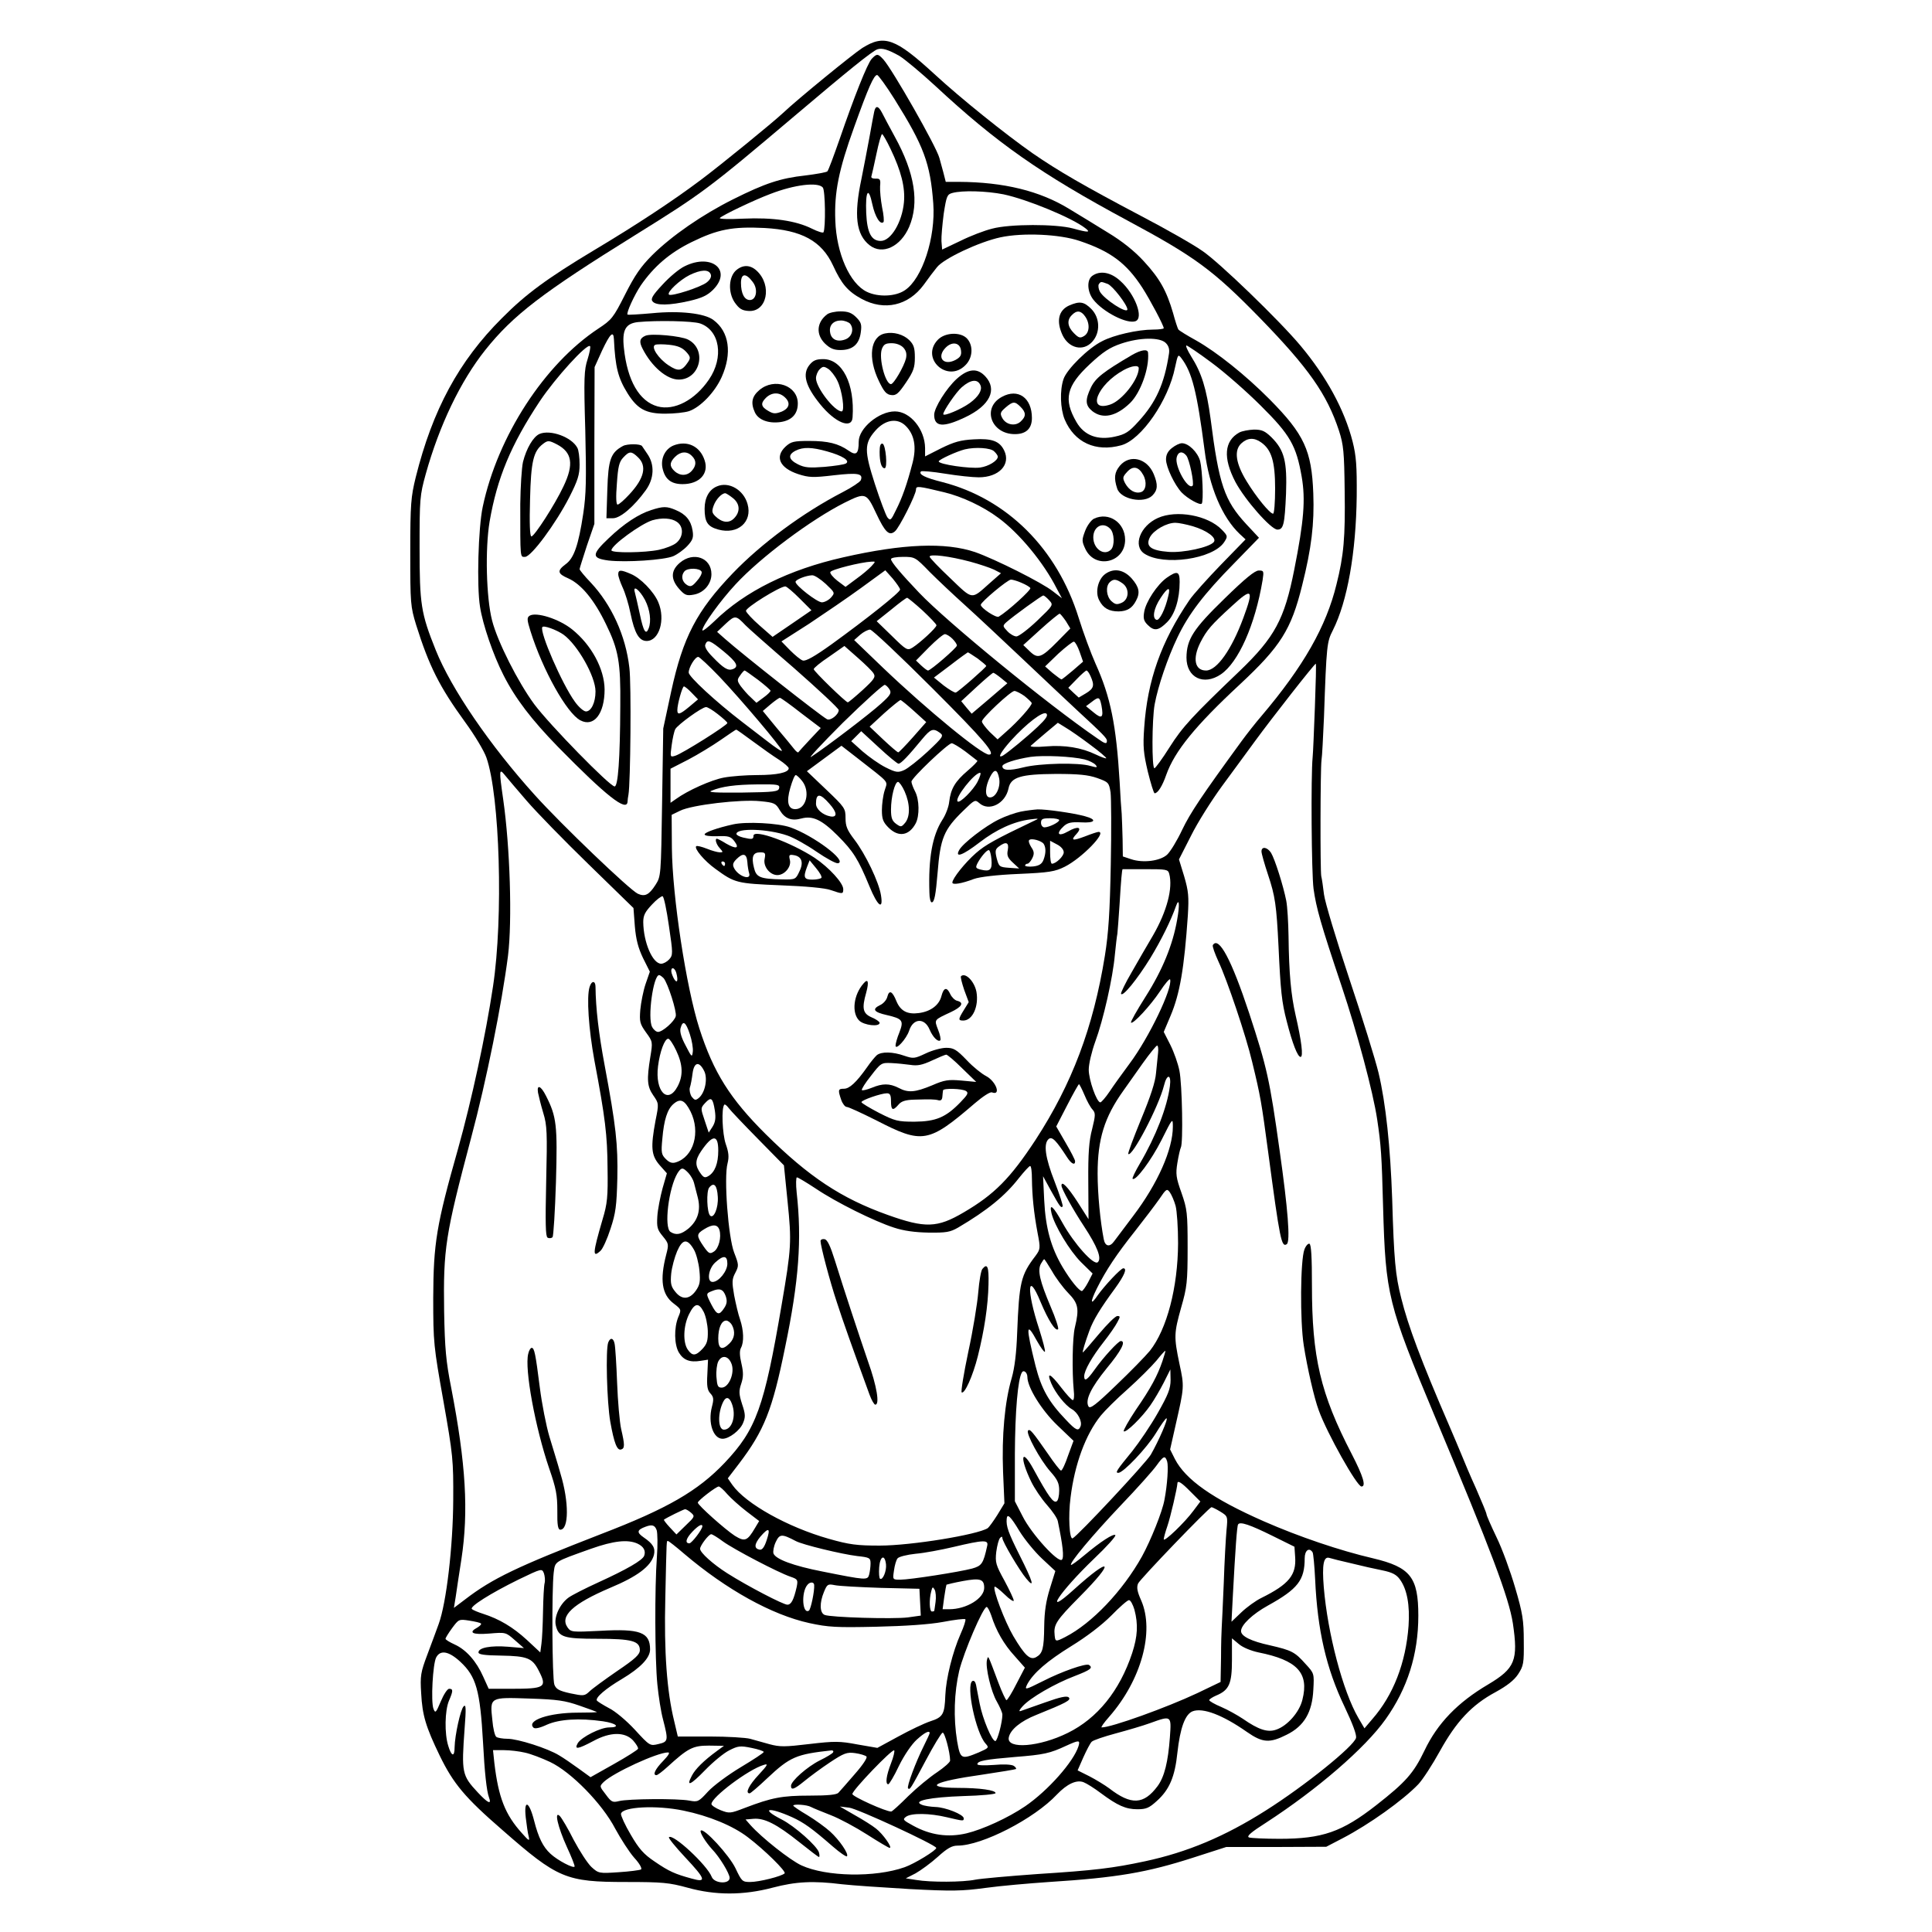 <?xml version="1.0" standalone="no"?>
<!DOCTYPE svg PUBLIC "-//W3C//DTD SVG 20010904//EN"
 "http://www.w3.org/TR/2001/REC-SVG-20010904/DTD/svg10.dtd">
<svg version="1.0" xmlns="http://www.w3.org/2000/svg"
 width="850pt" height="850pt" viewBox="0 0 850 850"
 preserveAspectRatio="xMidYMid meet">
<g transform="translate(0,850) scale(0.1,-0.1)"
fill="#000000" stroke="none">
<path d="M3794 8289 c-42 -27 -287 -227 -349 -286 -46 -43 -269 -225 -361
-294 -121 -91 -280 -196 -469 -309 -205 -123 -301 -193 -406 -299 -190 -189
-306 -404 -380 -701 -21 -86 -24 -117 -24 -330 0 -226 1 -238 26 -320 57 -181
102 -271 216 -428 41 -56 83 -126 93 -155 59 -168 75 -704 29 -1007 -32 -214
-94 -501 -154 -715 -95 -335 -108 -414 -109 -655 0 -198 2 -213 45 -455 42
-238 44 -259 43 -435 -1 -203 -30 -452 -64 -545 -10 -27 -32 -88 -50 -135 -29
-77 -32 -93 -27 -170 5 -96 20 -147 82 -275 60 -123 111 -184 276 -327 243
-213 279 -228 543 -228 162 0 190 -3 271 -25 122 -34 245 -34 374 0 103 27
178 31 306 15 44 -5 177 -14 296 -21 187 -10 232 -9 335 5 65 9 191 20 279 26
300 19 432 42 634 107 l146 47 220 0 220 1 73 38 c115 60 264 166 332 237 19
20 62 86 95 146 72 130 140 203 244 259 51 28 82 52 100 79 24 37 26 48 25
145 0 92 -5 124 -38 236 -21 72 -57 171 -82 222 -24 50 -44 96 -44 101 0 5
-21 56 -46 113 -26 57 -54 124 -64 149 -10 25 -35 83 -55 130 -122 282 -180
437 -210 558 -26 102 -32 168 -40 437 -8 229 -28 421 -60 555 -14 58 -72 245
-129 415 -57 171 -107 337 -111 370 -4 33 -9 69 -12 80 -5 26 -4 471 1 510 3
17 7 102 11 190 11 320 13 331 39 382 64 127 102 342 105 590 1 133 -2 176
-18 240 -36 141 -116 287 -230 423 -92 110 -358 367 -431 416 -41 29 -163 98
-270 154 -254 134 -364 198 -476 275 -120 84 -317 242 -434 350 -171 157 -220
174 -316 114z m163 -35 c23 -14 94 -73 158 -132 270 -251 462 -386 845 -592
298 -160 377 -218 583 -429 214 -220 295 -335 348 -496 20 -62 23 -93 25 -265
3 -204 -4 -284 -36 -411 -45 -185 -145 -361 -330 -579 -26 -30 -65 -80 -87
-110 -178 -244 -226 -316 -262 -391 -22 -47 -52 -96 -66 -109 -30 -28 -106
-38 -159 -20 l-36 12 -1 76 c-1 42 -3 93 -4 112 -2 19 -6 82 -9 140 -15 251
-40 374 -106 520 -21 47 -54 137 -74 201 -95 306 -316 525 -600 598 -76 19
-106 34 -94 47 4 3 51 -1 106 -10 55 -9 121 -16 148 -16 89 0 142 56 112 118
-20 41 -53 54 -134 49 -57 -3 -86 -11 -143 -39 l-71 -36 0 37 c-1 82 -65 161
-133 161 -70 0 -159 -74 -159 -133 0 -54 -11 -63 -44 -40 -46 32 -91 43 -174
43 -68 0 -80 -3 -104 -25 -48 -45 -26 -94 56 -121 47 -15 64 -16 157 -5 105
12 130 8 118 -22 -3 -7 -38 -31 -79 -52 -176 -91 -358 -226 -484 -357 -159
-166 -219 -281 -271 -520 l-35 -163 -5 -325 c-5 -324 -5 -325 -29 -363 -29
-45 -47 -53 -78 -39 -35 16 -336 304 -453 434 -197 218 -368 468 -436 638 -65
162 -71 201 -71 450 0 215 1 230 27 324 60 215 153 409 262 546 123 154 251
252 660 506 293 182 323 204 701 524 236 200 340 284 364 293 21 7 47 -1 97
-29z m28 -1628 c38 -38 48 -92 30 -162 -24 -93 -46 -155 -73 -208 -22 -46 -25
-48 -38 -32 -7 10 -32 76 -55 147 -47 146 -47 178 2 234 43 49 97 58 134 21z
m-346 -112 c68 -19 102 -41 83 -53 -8 -5 -50 -11 -94 -15 -66 -5 -87 -4 -117
11 -42 21 -46 42 -11 60 33 17 72 16 139 -3z m735 0 c9 -8 16 -19 16 -23 0
-18 -41 -43 -78 -48 -44 -6 -182 14 -182 27 0 8 79 44 115 53 46 11 114 7 129
-9z m-219 -180 c78 -19 170 -62 237 -112 93 -68 200 -198 257 -311 l23 -43
-39 30 c-47 38 -255 142 -343 173 -131 44 -316 37 -580 -23 -239 -54 -432
-149 -567 -281 -29 -28 -53 -46 -53 -40 0 20 79 130 146 202 110 119 332 285
481 360 91 45 95 44 138 -48 39 -83 57 -100 82 -79 19 15 93 162 93 184 0 17
9 16 125 -12z m113 -305 c41 -11 88 -27 105 -35 l31 -16 -50 -44 c-82 -73 -72
-75 -173 22 -50 47 -91 90 -91 95 0 13 88 2 178 -22z m-178 -45 c36 -36 106
-102 155 -146 50 -45 164 -152 255 -238 91 -86 199 -188 240 -226 114 -105
130 -122 130 -133 0 -16 -8 -14 -43 11 -219 150 -660 511 -783 640 -79 83
-124 136 -124 148 0 6 24 10 53 10 52 0 54 -1 117 -66z m-256 25 c-10 -11 -40
-37 -67 -56 l-47 -35 -36 27 c-19 15 -33 32 -31 38 3 11 135 44 181 46 19 1
19 1 0 -20z m126 -103 c-1 -13 -146 -128 -302 -241 -74 -53 -113 -75 -126 -71
-10 3 -35 24 -56 45 l-38 39 122 78 c66 44 169 114 228 157 l107 78 33 -37
c17 -21 32 -42 32 -48z m-327 25 c41 -39 41 -39 23 -60 -11 -12 -29 -21 -40
-21 -21 0 -116 74 -116 90 0 10 46 28 73 29 10 1 37 -17 60 -38z m861 5 c19
-8 36 -18 39 -23 5 -8 -100 -103 -139 -126 -11 -7 -79 38 -79 52 0 12 118 111
133 111 7 0 28 -6 46 -14z m-976 -69 l52 -52 -86 -59 -85 -58 -57 50 c-31 27
-58 56 -60 64 -3 14 149 108 173 108 6 0 34 -24 63 -53z m1098 -8 c19 -21 19
-21 -53 -90 -40 -38 -81 -69 -91 -69 -10 0 -28 10 -40 23 -21 22 -21 24 -5 39
33 29 156 118 163 118 4 0 15 -9 26 -21z m-557 -45 c33 -31 61 -60 61 -65 0
-11 -72 -77 -105 -98 -23 -14 -27 -12 -91 51 l-67 65 64 51 c35 29 66 52 70
52 3 0 34 -25 68 -56z m630 -46 l20 -33 -57 -58 c-71 -72 -86 -77 -122 -42
l-28 27 76 69 c42 38 80 69 84 69 3 0 15 -15 27 -32z m-1409 -19 c8 -9 104
-94 213 -188 108 -95 197 -178 197 -185 0 -20 -37 -49 -52 -40 -36 21 -365
280 -448 353 l-35 31 38 36 c41 38 45 37 87 -7z m822 -277 c228 -228 282 -292
249 -292 -32 0 -271 196 -465 381 l-128 123 26 23 c15 13 35 23 44 23 9 0 132
-116 274 -258z m88 218 c11 -11 20 -24 20 -30 0 -10 -116 -110 -127 -110 -4 0
-17 10 -30 22 l-23 22 57 58 c32 32 63 58 70 58 7 0 22 -9 33 -20z m-1006 -56
c58 -48 68 -67 40 -78 -21 -8 -41 4 -88 53 -25 25 -37 45 -33 55 9 24 20 20
81 -30z m1566 -2 l15 -43 -45 -39 c-25 -21 -47 -39 -50 -39 -3 0 -20 13 -39
28 l-33 29 58 56 c33 30 64 54 69 53 6 -2 17 -22 25 -45z m-906 -96 c9 -15 1
-26 -49 -72 -33 -30 -62 -54 -65 -54 -9 0 -150 137 -150 146 0 5 30 30 68 55
l67 47 59 -52 c33 -29 65 -60 70 -70z m457 67 c21 -16 38 -30 38 -33 -1 -7
-122 -113 -134 -117 -6 -1 -29 13 -53 31 l-43 35 73 55 c40 31 75 56 76 56 2
0 21 -12 43 -27z m-1136 -80 c94 -99 275 -313 275 -326 0 -5 -30 15 -67 44
-38 29 -86 66 -108 83 -116 89 -235 199 -235 217 0 23 28 69 42 69 5 0 47 -39
93 -87z m2620 -133 c-4 -104 -8 -204 -10 -222 -8 -81 -5 -510 4 -578 12 -85
31 -153 124 -430 68 -203 138 -464 156 -585 17 -113 20 -158 26 -385 11 -388
21 -427 227 -920 250 -596 326 -798 344 -912 24 -163 10 -198 -109 -269 -134
-79 -223 -171 -280 -291 -48 -100 -83 -139 -212 -240 -151 -118 -237 -148
-426 -148 -65 0 -125 3 -134 6 -12 5 9 23 75 65 225 146 436 328 526 455 96
135 144 285 144 456 0 169 -35 213 -199 252 -146 34 -326 95 -481 163 -225 99
-344 183 -391 274 l-21 42 25 111 c37 163 38 165 16 266 -25 120 -24 134 8
249 25 87 28 111 28 261 0 154 -2 170 -27 242 -24 67 -26 83 -18 132 5 31 12
61 15 67 11 17 6 279 -6 338 -6 31 -24 82 -40 114 l-29 57 30 71 c41 97 60
209 76 441 5 83 3 107 -16 172 l-23 75 53 104 c28 57 90 155 136 218 46 63
112 152 146 199 74 101 261 340 267 340 2 0 0 -85 -4 -190z m-2450 119 c30
-23 55 -45 55 -48 0 -4 -14 -18 -31 -30 l-31 -23 -25 24 c-14 12 -33 35 -44
49 -16 23 -17 28 -3 47 8 12 17 22 20 22 3 0 29 -19 59 -41z m1463 16 c18 -40
15 -54 -20 -75 l-32 -19 -23 21 -23 22 37 38 c20 21 40 38 43 38 4 0 12 -11
18 -25z m-394 -8 l28 -23 -78 -67 -79 -67 -23 27 -23 28 68 63 c37 34 70 62
73 62 3 0 18 -10 34 -23z m-490 -51 c9 -15 3 -25 -37 -61 -48 -44 -241 -191
-307 -234 -19 -13 43 54 138 149 96 94 179 169 185 167 6 -2 15 -11 21 -21z
m-870 -15 l27 -28 -38 -32 c-42 -35 -53 -38 -53 -15 0 26 22 104 29 104 4 0
20 -13 35 -29z m1463 -13 c16 -13 31 -27 32 -31 3 -10 -60 -81 -113 -127 l-37
-33 -35 33 c-18 19 -34 39 -34 46 0 15 127 134 143 134 7 0 27 -10 44 -22z
m-983 -75 l87 -66 -48 -51 c-26 -28 -49 -53 -51 -56 -2 -2 -11 5 -20 17 -9 12
-44 54 -77 93 l-59 72 34 29 c19 16 38 29 41 29 4 0 46 -30 93 -67z m1322 33
c10 -54 2 -61 -35 -30 l-33 27 24 18 c32 25 36 24 44 -15z m-824 -25 l53 -48
-59 -67 c-32 -36 -61 -66 -64 -66 -4 0 -34 26 -67 57 l-59 56 64 59 c36 32 68
58 72 58 3 0 30 -22 60 -49z m-864 -13 c23 -18 42 -35 42 -39 0 -10 -199 -135
-229 -144 -23 -7 -23 -6 -16 46 4 30 11 62 16 71 10 19 117 97 135 97 6 1 29
-13 52 -31z m1407 -56 c-49 -46 -128 -111 -152 -126 -27 -15 -11 14 34 65 69
76 143 133 157 119 8 -8 -3 -24 -39 -58z m232 -79 c41 -30 72 -57 70 -59 -2
-2 -22 5 -45 16 -64 31 -138 43 -221 36 -45 -4 -71 -2 -66 3 6 5 34 30 64 55
l55 46 34 -21 c19 -11 68 -45 109 -76z m-1483 14 c39 -29 90 -65 114 -80 23
-15 42 -32 42 -37 0 -19 -51 -30 -139 -30 -48 0 -114 -5 -146 -11 -55 -10
-160 -57 -212 -95 l-23 -16 0 75 0 75 78 40 c42 22 106 61 142 86 36 25 67 46
69 46 2 0 36 -24 75 -53z m821 39 c18 -13 15 -18 -54 -83 -40 -37 -87 -74
-103 -81 -27 -12 -36 -11 -82 12 -28 14 -73 46 -101 70 l-50 45 22 22 22 22
77 -71 c43 -40 82 -72 87 -72 11 0 43 34 104 108 38 46 49 49 78 28z m112 -82
c26 -20 50 -39 53 -41 2 -2 -17 -22 -43 -44 -55 -47 -74 -79 -81 -137 -2 -22
-16 -58 -30 -79 -44 -69 -62 -168 -57 -320 0 -24 5 -43 10 -43 12 0 18 34 26
130 12 152 27 190 114 274 48 47 51 49 69 33 43 -39 115 -3 129 64 10 50 53
63 208 64 100 0 142 -4 182 -18 50 -18 52 -20 59 -63 3 -25 4 -167 1 -317 -4
-209 -10 -302 -26 -402 -51 -316 -145 -564 -305 -810 -111 -169 -181 -240
-316 -319 -117 -69 -170 -70 -335 -11 -204 73 -346 167 -536 355 -157 156
-230 272 -292 465 -58 181 -119 580 -121 795 l-1 145 37 18 c52 26 268 51 353
42 62 -6 68 -9 86 -40 22 -37 52 -48 95 -36 49 13 89 -5 159 -75 69 -69 91
-104 140 -223 36 -88 62 -108 51 -40 -9 58 -68 181 -117 245 -32 42 -39 59
-39 95 0 42 -3 47 -85 125 l-85 81 76 56 76 56 67 -52 c152 -119 136 -100 123
-145 -7 -22 -12 -61 -12 -86 0 -39 5 -53 29 -77 44 -44 91 -36 120 19 17 33
16 104 -3 140 -9 17 -16 37 -16 43 0 16 160 168 177 169 6 0 33 -16 60 -36z
m524 -35 c20 -5 42 -16 49 -24 10 -12 7 -13 -22 -5 -52 16 -224 12 -295 -6
-63 -16 -93 -14 -93 5 0 12 59 31 124 41 58 8 183 2 237 -11z m-2453 -183 c42
-49 165 -175 273 -280 l196 -191 6 -80 c5 -59 15 -96 36 -140 l30 -60 -19 -55
c-10 -30 -20 -81 -23 -113 -4 -52 -2 -61 25 -99 30 -41 30 -42 19 -109 -16
-99 -14 -129 13 -168 25 -36 25 -37 10 -111 -22 -119 -19 -153 18 -196 l32
-36 -19 -66 c-10 -37 -21 -92 -23 -123 -3 -49 0 -59 24 -88 26 -32 27 -35 15
-81 -29 -112 -19 -176 33 -215 34 -26 34 -27 20 -60 -19 -47 -18 -121 3 -156
20 -33 48 -44 96 -36 l32 5 -3 -65 c-3 -50 0 -69 13 -83 15 -16 16 -26 7 -60
-18 -70 6 -140 47 -140 29 0 77 37 90 69 11 26 11 39 -4 83 -14 44 -15 58 -4
90 10 30 10 50 1 89 -8 34 -9 56 -2 69 14 26 12 77 -4 125 -8 22 -19 70 -26
106 -10 58 -10 71 5 99 16 31 16 35 -5 89 -26 67 -46 331 -29 393 7 28 5 48
-8 85 -15 44 -20 160 -6 173 2 3 11 -4 19 -15 8 -11 66 -72 129 -136 l114
-116 16 -159 c18 -177 17 -203 -26 -454 -77 -453 -112 -549 -251 -696 -117
-123 -251 -201 -543 -313 -368 -143 -478 -195 -599 -288 l-49 -37 8 49 c4 28
15 102 25 165 32 211 20 418 -45 755 -23 116 -28 173 -31 335 -4 278 5 335
119 765 67 250 135 589 162 800 19 155 9 477 -21 687 -19 132 -18 139 7 108
11 -14 55 -65 97 -114z m2078 99 c7 -41 -17 -88 -44 -83 -20 4 -18 47 4 90 19
37 32 35 40 -7z m-95 -14 c-19 -37 -79 -97 -88 -87 -14 14 74 126 99 126 5 0
0 -17 -11 -39z m-772 3 c37 -47 18 -124 -30 -124 -32 0 -40 32 -22 94 9 31 19
56 24 56 4 0 17 -12 28 -26z m451 -46 c24 -54 25 -109 3 -137 -17 -20 -19 -21
-40 -6 -18 13 -23 26 -23 63 0 56 17 122 31 122 5 0 19 -19 29 -42z m-552 15
c-3 -16 -20 -18 -163 -20 -118 -1 -153 1 -135 8 45 19 104 27 203 28 89 1 98
-1 95 -16z m221 -69 c34 -38 36 -61 5 -56 -34 6 -64 32 -64 56 0 47 18 47 59
0z m1495 -308 c17 -63 -10 -165 -71 -271 -26 -44 -69 -118 -95 -164 -27 -46
-47 -88 -46 -93 6 -17 71 63 129 157 48 79 91 166 113 229 14 39 17 6 5 -60
-19 -110 -64 -221 -139 -339 -38 -60 -67 -111 -64 -114 8 -9 85 74 127 137 23
35 43 58 45 53 12 -37 -92 -255 -178 -370 -31 -42 -71 -97 -88 -123 -18 -27
-37 -48 -41 -48 -16 0 -51 99 -51 144 0 25 13 80 29 124 35 95 77 279 86 382
4 41 9 83 11 92 1 10 6 70 10 135 6 101 10 146 13 149 1 0 46 0 100 0 92 0
100 -1 105 -20z m-2201 -230 c18 -121 18 -128 1 -147 -9 -10 -25 -19 -35 -19
-38 0 -78 94 -79 183 0 30 8 45 38 77 20 22 42 38 47 37 6 -2 18 -61 28 -131z
m31 -202 c3 -9 6 -23 6 -32 0 -21 -15 -5 -25 26 -7 25 9 31 19 6z m-54 -28
c19 -24 58 -146 53 -167 -6 -23 -58 -69 -78 -69 -8 0 -20 10 -26 22 -21 38 5
228 31 228 4 0 13 -7 20 -14z m115 -246 c9 -27 15 -62 13 -77 -3 -26 -5 -25
-31 26 -19 35 -27 61 -23 77 10 37 23 29 41 -26z m-60 -72 c30 -63 31 -111 6
-158 -43 -81 -100 -22 -86 89 8 64 29 121 45 121 6 0 22 -24 35 -52z m2120
-10 c-2 -18 -6 -58 -9 -89 -3 -39 -24 -103 -66 -204 -33 -81 -59 -149 -56
-152 16 -16 134 209 157 301 13 53 33 51 26 -3 -12 -92 -62 -221 -132 -340
-20 -34 -35 -65 -32 -67 12 -13 82 81 127 170 49 98 50 99 50 59 0 -100 -67
-251 -174 -392 -39 -52 -77 -102 -85 -113 -19 -26 -39 -22 -45 10 -15 77 -27
198 -27 289 0 151 30 248 113 364 18 26 57 81 87 123 30 42 58 76 62 76 4 0 6
-15 4 -32z m-1996 -82 c15 -33 3 -94 -25 -117 -14 -11 -18 -10 -31 6 -7 11
-11 29 -8 40 4 11 9 39 12 63 7 51 30 54 52 8z m1672 -103 c11 -27 27 -56 36
-65 13 -15 13 -24 -2 -85 -14 -52 -18 -107 -17 -233 l1 -164 -49 77 c-43 66
-70 94 -70 71 0 -14 52 -108 99 -179 59 -90 79 -141 61 -158 -17 -17 -105 82
-155 172 -40 73 -60 91 -49 44 13 -55 80 -166 130 -216 l51 -50 -20 -39 c-11
-21 -24 -38 -27 -38 -12 0 -49 45 -85 105 -51 86 -75 172 -81 295 l-5 105 35
-64 c39 -70 44 -77 51 -69 3 3 -13 52 -35 109 -42 107 -50 168 -26 188 15 12
33 -7 81 -81 18 -28 35 -37 35 -17 0 6 -19 43 -42 82 l-41 71 48 93 c26 51 50
93 52 93 2 0 13 -21 24 -47z m-1626 -69 c5 -34 2 -51 -10 -71 l-17 -26 -18 54
c-18 53 -18 54 2 76 27 29 34 23 43 -33z m-107 -4 c45 -91 14 -200 -65 -224
-16 -5 -28 -1 -44 15 -19 19 -21 28 -15 89 7 83 22 130 49 153 30 26 49 18 75
-33z m122 -172 c0 -57 -15 -95 -43 -112 -15 -9 -21 -7 -33 9 -27 36 -27 60 1
101 50 73 75 74 75 2z m1380 -125 c1 -73 8 -148 25 -238 13 -67 12 -71 -9
-100 -65 -85 -72 -115 -81 -340 -3 -86 -11 -153 -24 -198 -31 -105 -44 -255
-38 -412 l6 -139 -31 -51 c-17 -27 -36 -53 -42 -58 -44 -29 -337 -77 -476 -77
-99 0 -133 4 -224 30 -180 51 -365 154 -424 237 l-20 29 49 64 c111 146 147
236 203 512 61 293 74 475 51 681 -4 37 -3 67 1 67 5 0 43 -23 84 -50 89 -60
256 -143 343 -171 42 -14 92 -21 152 -22 78 -1 95 2 130 22 129 76 207 140
267 217 24 30 46 54 50 54 5 0 8 -26 8 -57z m-1511 26 c10 -11 21 -30 24 -42
3 -12 11 -42 17 -66 14 -56 0 -101 -41 -136 -32 -26 -54 -31 -79 -15 -30 19
-8 195 31 259 17 26 23 26 48 0z m129 -105 c3 -48 -18 -98 -34 -82 -14 14 -17
107 -4 123 21 26 35 11 38 -41z m2014 -39 c6 -22 11 -96 11 -165 -1 -194 -49
-378 -124 -473 -19 -23 -85 -91 -148 -151 -89 -86 -115 -106 -122 -94 -16 28
11 83 80 168 64 77 86 120 62 120 -11 0 -78 -73 -116 -127 -32 -45 -45 -53
-45 -28 0 25 34 85 85 150 26 33 53 72 61 88 13 24 13 27 0 27 -9 0 -45 -36
-82 -80 -37 -44 -68 -80 -70 -80 -3 0 9 42 29 96 17 47 49 99 113 186 41 57
54 88 36 88 -11 0 -83 -77 -112 -118 -33 -49 -35 -32 -4 30 40 80 86 149 167
251 40 51 88 114 107 141 31 46 34 48 47 30 7 -10 19 -37 25 -59z m-2007 -106
c10 -32 -3 -83 -25 -96 -17 -11 -22 -9 -45 24 -32 47 -31 54 3 75 37 23 59 22
67 -3z m-112 -87 c10 -17 21 -59 24 -91 5 -50 2 -64 -16 -90 -28 -39 -62 -41
-91 -3 -18 22 -21 36 -17 79 3 28 15 72 26 98 24 55 45 57 74 7z m147 -62 c0
-33 -38 -80 -65 -80 -26 0 -19 57 11 85 37 34 54 32 54 -5z m1428 -32 c16 -29
48 -72 71 -96 45 -46 50 -69 30 -152 -11 -44 -13 -194 -5 -277 3 -24 1 -43 -4
-43 -5 0 -28 25 -51 55 -48 63 -66 71 -44 19 18 -42 61 -97 91 -114 26 -15 46
-54 38 -75 -9 -23 -20 -19 -64 28 -76 79 -108 136 -134 237 -44 177 -42 199 7
109 16 -28 31 -49 34 -46 3 3 -9 48 -25 99 -57 173 -52 261 6 120 34 -81 66
-131 77 -120 4 3 -11 49 -33 100 -47 111 -58 158 -43 187 7 12 13 21 15 21 2
0 17 -24 34 -52z m-1435 -111 c7 -21 5 -34 -7 -52 -22 -34 -32 -31 -56 15 -25
49 -25 49 3 60 34 14 49 8 60 -23z m-97 -69 c9 -18 17 -55 18 -84 1 -43 -4
-57 -23 -78 -30 -32 -45 -33 -65 -4 -22 31 -20 104 5 155 25 51 43 54 65 11z
m124 -57 c16 -30 12 -59 -10 -81 -33 -33 -50 -26 -50 21 0 46 14 79 35 79 8 0
19 -9 25 -19z m1894 -160 c-22 -64 -50 -117 -117 -214 -32 -48 -56 -91 -53
-94 9 -9 81 62 117 114 17 24 43 69 59 100 l29 58 1 -46 c0 -38 -10 -64 -56
-145 -31 -55 -82 -130 -113 -169 -68 -83 -76 -95 -61 -95 22 0 125 109 165
174 22 36 43 66 47 66 9 0 -34 -99 -69 -160 -22 -37 -322 -358 -344 -368 -14
-6 -20 97 -9 180 18 146 66 277 133 360 17 21 70 74 119 117 49 44 105 100
126 125 20 25 37 44 39 43 1 -2 -5 -22 -13 -46z m-1895 -13 c14 -40 -13 -103
-44 -103 -17 0 -20 8 -23 47 -2 26 2 56 8 68 16 31 46 25 59 -12z m1301 -56
c0 -46 63 -147 132 -213 l71 -68 -24 -65 c-12 -36 -26 -66 -31 -66 -4 0 -30
33 -57 73 -69 99 -80 112 -88 103 -11 -11 53 -129 98 -180 32 -36 39 -52 39
-84 0 -23 -5 -44 -11 -47 -14 -10 -36 20 -103 143 -53 96 -61 50 -9 -57 14
-29 45 -75 69 -102 24 -27 46 -59 48 -72 22 -106 28 -159 18 -169 -16 -16
-134 113 -173 191 l-34 66 0 210 c1 185 13 328 31 357 8 13 24 -1 24 -20z
m-1300 -118 c20 -53 1 -114 -35 -114 -27 0 -28 74 -3 123 12 24 27 21 38 -9z
m1915 -254 c6 -20 1 -102 -12 -169 -9 -51 -60 -178 -99 -249 -85 -152 -220
-294 -337 -354 -43 -22 -44 -21 -47 7 -5 47 5 64 110 170 159 160 141 182 -26
31 -139 -126 -64 -11 89 136 56 53 98 100 94 104 -8 8 -63 -27 -137 -89 -30
-25 -56 -44 -58 -42 -8 8 92 128 218 261 73 76 144 156 158 176 31 43 38 46
47 18z m103 -133 l43 -43 -30 -40 c-38 -52 -131 -141 -131 -126 0 6 7 32 16
58 14 41 43 167 44 187 0 16 18 5 58 -36z m-2038 -11 c16 -18 55 -53 85 -76
l55 -42 -18 -30 c-34 -58 -45 -62 -89 -35 -43 28 -163 135 -163 146 0 9 81 71
92 71 5 0 22 -15 38 -34z m2168 -76 c34 -21 34 -21 28 -83 -3 -34 -9 -138 -12
-232 -4 -93 -8 -181 -9 -195 -1 -14 -3 -73 -3 -132 l-2 -108 -102 -49 c-136
-64 -378 -151 -421 -151 -5 0 10 21 33 47 141 161 200 375 141 511 -18 40 -21
58 -14 75 8 19 310 333 323 336 3 0 20 -8 38 -19z m-2327 -6 c17 -15 15 -18
-24 -55 l-41 -40 -29 31 c-16 17 -28 33 -26 34 10 8 85 45 93 46 5 0 17 -7 27
-16z m1444 -80 c22 -36 67 -91 99 -121 l59 -55 -24 -77 c-17 -55 -24 -100 -25
-166 -1 -99 -7 -120 -36 -136 -26 -14 -49 7 -100 93 -37 63 -92 207 -82 217 2
3 22 -13 44 -34 22 -22 40 -33 40 -27 0 7 -19 47 -41 88 -38 69 -41 80 -36
126 4 29 11 56 17 62 7 7 10 6 10 -1 0 -15 74 -141 105 -178 39 -47 30 -15
-29 102 -50 100 -60 128 -57 161 2 25 17 11 56 -54z m1115 -22 l95 -47 3 -44
c6 -80 -27 -121 -148 -181 -25 -12 -65 -41 -89 -64 l-43 -41 6 115 c11 206 18
305 23 313 8 14 52 -1 153 -51z m-2711 26 c4 -13 5 -66 1 -118 -10 -136 -9
-449 2 -560 5 -52 16 -122 25 -155 24 -93 23 -98 -20 -108 -37 -9 -38 -9 -104
63 -37 40 -87 82 -114 95 -26 14 -50 29 -53 33 -8 13 39 53 110 95 82 49 124
93 124 130 0 76 -44 92 -220 82 -123 -6 -128 -6 -143 15 -35 50 23 104 187
174 120 50 180 95 193 145 7 30 -4 49 -45 77 -32 22 -30 33 8 47 29 11 41 7
49 -15z m201 17 c0 -14 -47 -75 -57 -75 -21 0 -15 22 14 52 25 26 43 36 43 23z
m283 -61 c-10 -31 -20 -44 -31 -42 -25 5 -24 24 3 57 37 43 46 39 28 -15z
m-192 -6 c47 -34 241 -136 297 -155 32 -11 33 -14 27 -45 -13 -57 -24 -78 -41
-78 -18 0 -174 81 -264 138 -63 40 -120 91 -120 108 0 14 38 64 49 64 5 0 28
-14 52 -32z m320 2 c29 -16 203 -58 270 -66 55 -6 59 -8 59 -33 0 -14 -3 -36
-6 -48 -7 -26 -11 -26 -206 13 -128 25 -205 54 -215 79 -3 9 1 32 10 51 17 36
27 36 88 4z m-697 -11 c28 -13 38 -32 30 -54 -8 -20 -75 -59 -202 -117 -57
-26 -116 -56 -131 -67 -38 -28 -64 -84 -56 -121 12 -53 35 -60 185 -60 150 0
185 -10 185 -50 0 -19 -20 -38 -100 -92 -55 -38 -110 -78 -122 -90 -21 -20
-26 -20 -84 -8 -49 11 -62 18 -70 38 -10 26 -12 417 -3 493 7 51 -1 46 164
105 99 35 161 42 204 23z m206 -45 c186 -158 386 -269 551 -305 83 -18 118
-20 294 -16 129 3 233 10 293 21 52 10 96 15 99 12 3 -3 -6 -32 -21 -65 -35
-79 -64 -196 -67 -269 -3 -84 -10 -97 -66 -115 -27 -9 -90 -39 -141 -67 l-92
-50 -87 15 c-79 15 -101 15 -212 2 -108 -13 -130 -13 -175 -1 -28 8 -67 19
-86 24 -19 5 -99 10 -176 10 l-142 0 -16 68 c-32 130 -45 304 -39 542 6 270 5
250 12 250 3 0 35 -25 71 -56z m1333 34 c-17 -78 -24 -87 -66 -99 -56 -15
-274 -49 -316 -49 -34 0 -34 0 -28 40 3 23 10 47 16 54 6 7 41 16 79 20 37 3
112 17 167 30 135 32 155 32 148 4z m1432 -28 c3 -6 8 -58 11 -118 10 -224 49
-393 129 -560 36 -76 54 -124 51 -138 -10 -37 -224 -210 -398 -320 -180 -114
-344 -183 -531 -223 -140 -30 -222 -40 -472 -56 -126 -9 -250 -20 -275 -25
-53 -11 -196 -12 -260 -1 l-45 7 43 22 c23 13 67 45 97 72 43 39 63 50 88 50
107 0 337 118 437 225 44 46 86 66 117 54 13 -5 47 -26 76 -48 74 -55 110 -71
161 -71 39 0 52 6 85 36 56 50 80 107 91 213 12 109 34 169 67 182 45 17 132
-16 239 -91 69 -48 100 -50 175 -12 77 38 112 99 117 197 4 72 4 73 -34 114
-47 53 -61 60 -156 82 -83 18 -128 40 -128 63 0 27 51 75 118 112 132 73 162
112 162 208 0 35 20 50 35 26z m-1877 -53 c3 -28 -14 -70 -26 -63 -4 2 -6 25
-4 51 4 50 25 58 30 12z m2047 5 c44 -11 106 -25 137 -31 44 -9 62 -19 77 -40
32 -44 44 -114 38 -204 -12 -163 -67 -305 -160 -411 l-34 -40 -27 46 c-68 117
-135 371 -152 575 -8 99 -1 136 24 129 9 -3 53 -14 97 -24z m-3549 -87 c-3
-11 -6 -67 -7 -125 -1 -58 -4 -122 -7 -142 l-5 -38 -59 55 c-61 56 -121 92
-193 115 -22 7 -44 16 -49 21 -11 10 80 68 206 130 102 49 102 49 111 27 4
-12 6 -32 3 -43z m1934 -21 c0 -46 -78 -94 -154 -94 l-29 0 7 52 c4 29 9 54
10 56 2 1 34 9 72 16 76 14 94 9 94 -30z m-748 13 c2 -28 -15 -107 -23 -113
-29 -18 -35 80 -7 113 11 14 29 14 30 0z m293 -13 l170 -4 3 -59 3 -59 -57 -8
c-65 -8 -340 0 -366 11 -22 9 -23 53 -3 101 14 34 17 36 47 30 18 -4 110 -9
203 -12z m241 -62 c-3 -20 -5 -38 -6 -39 0 -2 -4 -3 -10 -3 -11 0 -13 52 -3
89 5 20 7 21 15 7 5 -9 7 -34 4 -54z m875 -34 c17 -65 14 -117 -10 -191 -55
-166 -153 -287 -283 -351 -125 -62 -269 -73 -260 -21 6 35 53 73 121 100 131
53 155 65 143 77 -8 8 -37 2 -104 -22 -51 -18 -100 -35 -108 -38 -9 -3 -5 6 9
21 33 37 142 100 229 133 70 27 82 36 63 49 -14 8 -120 -29 -202 -71 -80 -40
-83 -41 -69 -13 27 49 87 101 192 166 70 43 135 93 177 135 36 37 71 68 78 68
7 0 17 -19 24 -42z m-630 -25 c21 -67 56 -128 103 -179 l45 -51 -37 -71 c-20
-40 -40 -72 -44 -72 -3 0 -20 35 -36 78 -48 128 -44 120 -50 98 -7 -32 18
-139 44 -183 13 -23 24 -48 24 -57 0 -33 -22 -116 -31 -116 -15 0 -56 98 -69
165 -6 33 -14 70 -16 83 -3 13 -9 20 -16 16 -29 -18 15 -227 58 -275 16 -18
15 -19 -30 -39 -77 -32 -81 -30 -95 49 -17 104 -13 215 9 310 20 82 105 281
121 281 4 0 13 -17 20 -37z m-2245 -36 c3 -3 -4 -10 -15 -17 -43 -23 -23 -33
52 -27 72 6 72 6 112 -29 l40 -35 -70 6 c-76 6 -130 -4 -130 -25 0 -9 25 -13
100 -14 115 -2 137 -11 165 -66 38 -74 29 -80 -123 -80 l-97 0 -24 53 c-30 68
-75 119 -126 142 -22 10 -40 21 -40 25 0 4 13 25 29 47 29 39 30 40 75 33 25
-4 49 -9 52 -13z m3421 -127 c170 -34 223 -90 193 -208 -13 -55 -67 -116 -116
-132 -37 -13 -77 0 -146 48 -24 16 -67 40 -95 52 -29 12 -53 26 -53 30 0 4 14
13 30 20 58 24 70 52 70 157 l0 95 30 -25 c17 -15 54 -30 87 -37z m-3512 -41
c70 -65 87 -125 100 -354 7 -134 16 -215 26 -242 13 -35 -4 -27 -49 21 -70 75
-72 87 -58 281 7 89 6 108 -4 98 -14 -13 -39 -128 -40 -180 0 -45 -14 -41 -28
6 -17 54 -15 155 3 198 19 44 19 53 1 53 -8 0 -24 -25 -37 -56 -21 -50 -24
-53 -32 -32 -12 31 -3 198 12 226 18 34 55 28 106 -19z m524 -193 c41 -14 75
-27 77 -28 1 -2 -37 -3 -84 -3 -125 0 -227 -34 -195 -66 6 -6 27 -2 59 13 54
24 142 30 247 15 60 -9 78 -27 27 -27 -38 0 -121 -42 -138 -69 -17 -30 0 -27
68 9 75 41 139 41 175 3 14 -16 24 -32 22 -37 -2 -5 -49 -35 -106 -67 l-103
-58 -51 37 c-29 21 -68 48 -87 59 -50 31 -182 73 -227 73 -21 0 -43 4 -49 8
-7 4 -15 38 -18 75 -11 101 -12 100 164 94 123 -4 156 -9 219 -31z m2598 -139
c-8 -109 -24 -174 -54 -215 -61 -82 -116 -85 -213 -10 -19 14 -58 38 -87 53
l-52 26 25 57 c14 31 30 62 37 69 7 7 55 23 107 37 52 14 120 34 150 45 94 34
94 34 87 -62z m-1057 18 c0 -3 -12 -29 -26 -57 -35 -70 -76 -179 -69 -186 8
-8 11 -3 78 123 35 66 68 120 74 122 9 3 33 -87 33 -123 0 -7 -26 -30 -57 -51
-32 -21 -89 -68 -127 -105 -38 -38 -71 -68 -75 -68 -23 -1 -171 66 -171 77 0
17 176 200 184 192 3 -3 -3 -29 -14 -57 -21 -54 -26 -92 -12 -92 4 0 26 36 47
81 23 47 56 95 78 115 34 31 57 43 57 29z m655 -57 c-21 -68 -134 -196 -235
-265 -75 -51 -187 -102 -258 -119 -81 -19 -159 -8 -235 34 -44 24 -47 27 -31
39 23 17 104 16 179 -2 73 -17 75 -18 75 -5 0 17 -81 49 -125 50 -22 1 -49 5
-60 10 -42 17 37 33 183 38 78 2 142 8 142 13 0 13 -68 23 -167 23 -156 1
-106 28 107 58 80 12 147 23 150 25 2 2 -2 9 -10 14 -9 6 -45 8 -87 4 -43 -3
-73 -2 -73 3 0 15 35 21 165 32 128 10 154 16 225 49 57 26 63 26 55 -1z
m-1590 -21 c-59 -43 -96 -80 -111 -109 -27 -51 -7 -43 58 24 35 36 82 75 106
87 39 20 49 21 98 11 30 -6 54 -14 54 -18 0 -4 -46 -34 -101 -67 -55 -33 -120
-81 -144 -107 -41 -45 -45 -47 -82 -40 -52 10 -271 8 -309 -2 -29 -7 -34 -5
-59 29 -28 36 -28 36 -9 55 43 41 236 130 283 130 10 0 2 -13 -22 -38 -35 -36
-47 -62 -29 -62 5 0 26 16 48 36 91 83 112 94 183 94 l66 -1 -30 -22z m-845
-8 c24 -5 74 -24 110 -41 93 -44 230 -184 287 -294 24 -44 61 -102 83 -127 24
-26 36 -48 30 -52 -6 -3 -50 -9 -98 -12 -87 -6 -89 -5 -120 23 -17 16 -52 70
-78 119 -25 50 -53 97 -61 105 -26 26 -9 -48 31 -136 20 -43 35 -81 34 -86 -4
-10 -75 27 -106 56 -33 30 -53 71 -72 145 -22 87 -46 97 -37 15 4 -33 9 -70
13 -84 5 -22 1 -20 -30 15 -74 82 -103 157 -121 308 l-6 57 48 0 c26 0 68 -5
93 -11z m1355 1 c-3 -5 -29 -21 -58 -35 -56 -28 -127 -91 -127 -112 0 -21 15
-15 59 21 23 19 73 56 112 82 62 41 75 46 111 41 22 -3 45 -10 50 -15 5 -5
-15 -36 -52 -78 -33 -38 -65 -75 -71 -81 -7 -9 -45 -13 -127 -13 -122 0 -167
-9 -285 -54 -65 -25 -68 -25 -107 -10 -22 9 -40 21 -40 27 0 30 164 153 230
172 21 7 18 0 -22 -43 -43 -46 -61 -82 -40 -82 4 0 39 30 77 66 101 95 128
106 283 123 7 0 10 -3 7 -9z m-97 -240 c9 -5 49 -21 87 -36 39 -15 111 -54
161 -86 50 -32 94 -58 98 -58 14 0 -30 62 -60 85 -16 13 -59 40 -95 60 l-64
37 41 -5 c36 -4 382 -164 383 -177 2 -10 -96 -70 -139 -85 -130 -46 -345 -42
-454 8 -50 23 -175 122 -224 177 l-22 25 35 3 c48 4 102 -23 202 -103 45 -36
83 -65 86 -65 3 0 3 9 0 20 -8 28 -107 116 -164 145 -96 49 -59 57 46 10 52
-24 86 -48 179 -129 31 -27 59 -46 62 -43 10 9 -33 72 -74 109 -20 18 -65 51
-100 72 -34 20 -62 39 -62 42 0 8 61 4 78 -6z m-561 -16 c112 -23 218 -67 283
-117 74 -56 170 -151 162 -159 -13 -13 -112 -38 -152 -38 -34 0 -37 3 -64 60
-27 57 -140 180 -153 166 -6 -6 20 -49 49 -81 34 -35 78 -108 78 -127 0 -29
-68 -25 -79 5 -20 51 -170 191 -188 174 -3 -4 29 -43 71 -88 91 -97 96 -113
29 -94 -73 20 -99 31 -163 75 -48 32 -69 56 -105 118 -25 42 -44 84 -43 92 6
31 155 39 275 14z"/>
<path d="M3835 8241 c-20 -23 -77 -167 -142 -356 -25 -71 -48 -134 -53 -139
-4 -4 -48 -12 -97 -18 -109 -12 -176 -34 -318 -105 -136 -68 -269 -160 -355
-245 -51 -51 -77 -89 -120 -174 -52 -103 -59 -111 -118 -150 -236 -156 -442
-472 -508 -783 -20 -93 -27 -351 -12 -441 12 -78 58 -212 103 -300 52 -103
124 -197 241 -317 210 -214 302 -287 305 -240 0 6 2 21 4 31 9 49 13 489 4
558 -16 142 -79 278 -170 375 -27 28 -49 55 -49 59 0 4 15 50 32 103 l33 96 0
345 1 345 33 73 c35 74 50 89 52 50 6 -124 18 -171 61 -240 43 -68 80 -88 165
-88 39 0 85 5 104 11 50 17 114 83 144 150 47 105 33 200 -36 251 -39 30 -150
42 -270 30 -57 -5 -106 -8 -108 -6 -7 6 30 86 58 128 58 84 128 144 224 191
114 56 180 69 320 62 164 -9 252 -57 302 -165 37 -81 65 -114 126 -147 100
-54 205 -30 273 62 19 27 45 61 58 77 29 38 186 112 280 132 98 21 260 14 348
-16 137 -46 206 -98 276 -206 34 -53 94 -166 94 -178 0 -3 -21 -6 -47 -6 -67
0 -173 -24 -224 -51 -61 -30 -156 -124 -170 -167 -17 -50 -14 -130 5 -177 43
-102 137 -145 249 -114 88 24 208 197 237 344 12 55 13 58 27 40 48 -63 69
-147 103 -408 20 -159 77 -293 154 -366 l26 -24 -108 -111 c-59 -61 -122 -131
-139 -156 -124 -182 -185 -353 -199 -562 -6 -83 -3 -112 16 -193 13 -52 26
-95 30 -95 14 0 34 32 51 81 37 104 127 215 324 398 179 167 226 241 274 436
41 163 54 271 49 404 -7 189 -40 260 -191 413 -107 108 -234 209 -324 260 -40
22 -76 44 -79 49 -3 5 -14 38 -23 72 -29 99 -59 152 -128 227 -42 46 -96 89
-159 127 -52 32 -128 79 -170 104 -129 79 -287 118 -486 119 l-57 0 -11 43
c-6 23 -14 51 -17 62 -13 50 -206 388 -246 433 -25 27 -29 27 -52 3z m101
-178 c128 -205 157 -281 170 -458 11 -149 -48 -331 -125 -382 -41 -28 -117
-31 -167 -7 -75 36 -134 168 -139 314 -5 123 15 223 83 411 63 176 87 229 101
229 5 0 40 -48 77 -107z m-316 -388 c11 -13 13 -177 3 -197 -2 -4 -25 3 -51
16 -70 35 -172 50 -302 44 -61 -3 -108 -2 -103 3 13 13 151 79 223 106 106 41
209 53 230 28z m795 -30 c104 -22 301 -103 360 -149 25 -19 14 -20 -55 -1 -75
20 -277 20 -355 -1 -33 -8 -96 -32 -140 -54 l-80 -38 -3 37 c-1 20 4 74 10
121 12 77 15 85 38 91 44 12 149 9 225 -6z m-1335 -568 c87 -30 106 -149 39
-247 -62 -91 -153 -138 -226 -118 -80 22 -133 113 -148 256 -9 80 7 109 62
115 84 8 240 5 273 -6z m2049 -86 c13 -13 17 -28 14 -47 -20 -132 -57 -214
-133 -297 -43 -48 -59 -58 -105 -68 -76 -17 -135 5 -169 64 -58 100 -45 158
59 255 58 54 87 73 137 90 82 28 171 29 197 3z m-2544 -72 c-15 -46 -17 -80
-10 -313 5 -215 4 -280 -9 -366 -21 -139 -41 -196 -77 -222 -39 -29 -37 -42
12 -63 57 -26 114 -95 165 -201 55 -112 65 -168 63 -359 -1 -237 -10 -355 -25
-355 -21 0 -285 270 -353 361 -71 96 -162 275 -186 369 -26 101 -31 315 -11
435 33 191 93 337 221 530 68 102 208 256 221 242 3 -3 -2 -29 -11 -58z m2746
-15 c57 -42 154 -127 216 -189 129 -128 156 -175 180 -313 17 -99 10 -193 -33
-409 -43 -218 -86 -297 -240 -445 -207 -198 -251 -245 -308 -335 -32 -51 -63
-93 -67 -93 -12 0 -11 215 1 281 15 81 57 204 100 294 49 103 116 191 251 328
l108 111 -56 60 c-96 104 -120 173 -157 464 -18 132 -39 201 -86 275 -16 26
-25 47 -20 47 4 0 55 -34 111 -76z"/>
<path d="M3846 8008 c-3 -13 -12 -63 -21 -113 -9 -49 -25 -132 -35 -182 -34
-160 -24 -245 36 -292 56 -44 136 -7 174 81 45 106 25 236 -63 396 -23 42 -48
89 -56 105 -17 33 -29 34 -35 5z m72 -163 c47 -98 65 -170 59 -235 -8 -87 -57
-170 -102 -170 -41 0 -60 35 -64 122 -4 99 10 120 27 39 12 -55 35 -92 49 -78
3 4 1 32 -6 64 -6 32 -10 74 -9 93 3 31 0 35 -20 34 -14 0 -21 4 -18 11 2 6
12 51 22 98 10 48 21 87 25 87 3 0 20 -29 37 -65z"/>
<path d="M2840 7023 c-26 -11 -29 -26 -13 -57 40 -79 107 -136 159 -136 95 0
126 133 41 176 -31 16 -161 28 -187 17z m178 -70 c20 -22 21 -28 9 -46 -27
-40 -42 -43 -86 -14 -45 30 -79 82 -58 90 6 3 35 3 62 0 36 -4 56 -12 73 -30z"/>
<path d="M4980 6938 c-126 -74 -160 -101 -180 -142 -27 -56 -25 -80 6 -105 46
-36 105 -23 166 36 46 45 85 153 79 221 -1 18 -31 13 -71 -10z m30 -58 c0 -49
-74 -143 -126 -160 -105 -35 -57 88 60 152 35 19 66 23 66 8z"/>
<path d="M2374 6591 c-28 -12 -58 -64 -73 -123 -6 -27 -11 -110 -12 -185 0
-245 -1 -233 21 -233 27 0 135 146 195 263 37 73 45 98 45 143 0 31 -4 64 -10
74 -25 47 -118 81 -166 61z m76 -46 c67 -35 76 -87 29 -185 -37 -79 -128 -220
-141 -220 -7 0 -9 59 -6 163 4 168 15 212 57 244 21 16 26 16 61 -2z"/>
<path d="M2330 5791 c-12 -8 -12 -17 4 -68 54 -172 160 -361 219 -392 60 -32
107 29 107 136 -1 90 -58 196 -143 264 -57 46 -158 78 -187 60z m149 -83 c62
-45 141 -184 141 -250 0 -49 -19 -88 -42 -88 -10 0 -32 19 -49 43 -56 77 -156
307 -143 328 5 9 61 -11 93 -33z"/>
<path d="M5452 6597 c-66 -37 -72 -111 -17 -217 42 -79 157 -210 185 -210 27
0 32 23 38 158 5 142 -7 191 -64 248 -29 28 -42 34 -77 34 -23 -1 -52 -6 -65
-13z m96 -43 c46 -32 62 -84 62 -204 0 -60 -4 -110 -9 -110 -14 0 -74 73 -116
142 -48 78 -57 136 -24 167 27 25 56 27 87 5z"/>
<path d="M5387 5866 c-138 -134 -166 -179 -167 -259 0 -88 75 -125 151 -74 77
52 151 217 184 415 6 40 5 42 -17 42 -17 0 -60 -35 -151 -124z m83 -85 c-51
-138 -116 -231 -164 -231 -50 0 -60 53 -25 123 28 55 48 78 139 161 90 83 97
74 50 -53z"/>
<path d="M3013 7329 c-24 -11 -68 -48 -98 -81 -45 -48 -53 -63 -44 -74 15 -19
74 -18 162 2 55 13 79 24 104 49 86 86 -6 162 -124 104z m114 -36 c4 -10 -2
-23 -17 -35 -25 -21 -158 -64 -167 -54 -10 10 47 64 91 86 50 24 84 26 93 3z"/>
<path d="M3240 7312 c-34 -28 -38 -97 -8 -142 19 -27 31 -36 60 -38 82 -7 107
112 37 177 -28 26 -60 27 -89 3z m72 -53 c24 -31 16 -79 -13 -79 -24 0 -39 29
-39 75 0 43 22 45 52 4z"/>
<path d="M4805 7286 c-24 -18 -22 -69 5 -104 43 -55 149 -109 186 -95 37 14
-2 119 -67 177 -42 39 -90 47 -124 22z m68 -35 c22 -8 87 -93 87 -112 0 -22
-102 44 -121 78 -6 11 -8 26 -5 32 9 13 9 13 39 2z"/>
<path d="M4704 7156 c-47 -21 -58 -69 -29 -131 28 -58 91 -72 130 -29 37 40
35 106 -4 145 -32 32 -51 35 -97 15z m70 -48 c22 -31 20 -71 -4 -86 -18 -11
-24 -9 -45 12 -29 29 -32 58 -9 80 21 22 40 20 58 -6z"/>
<path d="M3639 7117 c-46 -35 -50 -88 -10 -128 23 -22 39 -29 69 -29 53 0 82
25 89 77 5 35 2 45 -20 67 -20 20 -36 26 -69 26 -24 0 -50 -6 -59 -13z m101
-41 c19 -24 8 -60 -23 -70 -34 -12 -61 1 -65 33 -5 30 15 51 48 51 15 0 33 -7
40 -14z"/>
<path d="M3894 7033 c-65 -13 -77 -107 -27 -210 22 -46 33 -59 54 -61 21 -3
32 6 65 55 33 49 39 66 39 110 0 43 -5 57 -25 77 -26 25 -69 37 -106 29z m81
-63 c12 -14 15 -27 11 -47 -9 -36 -54 -113 -66 -113 -25 0 -55 115 -40 155 8
20 16 25 43 25 21 0 41 -8 52 -20z"/>
<path d="M4125 7004 c-76 -82 44 -190 122 -111 33 32 36 86 8 117 -28 31 -99
28 -130 -6z m103 -46 c3 -21 -3 -30 -25 -42 -53 -27 -84 13 -42 55 28 28 63
22 67 -13z"/>
<path d="M3561 6894 c-32 -40 -17 -93 47 -172 66 -82 140 -112 143 -58 10 147
-45 256 -129 256 -32 0 -45 -6 -61 -26z m123 -69 c21 -42 34 -135 19 -135 -32
0 -113 105 -113 146 0 12 7 30 16 39 14 14 19 14 38 2 11 -7 30 -31 40 -52z"/>
<path d="M4209 6833 c-45 -41 -99 -127 -99 -158 0 -54 40 -57 138 -10 107 51
141 121 87 179 -35 38 -75 35 -126 -11z m105 -29 c8 -21 -9 -49 -47 -77 -37
-27 -117 -61 -117 -49 0 14 56 96 81 118 40 35 71 38 83 8z"/>
<path d="M3341 6784 c-33 -28 -39 -56 -20 -98 15 -33 59 -50 112 -43 50 7 77
35 77 82 0 79 -103 115 -169 59z m111 -31 c27 -24 22 -49 -13 -64 -27 -10 -36
-10 -57 2 -34 19 -37 34 -13 58 25 25 58 27 83 4z"/>
<path d="M4408 6754 c-89 -48 -48 -164 57 -164 49 0 75 24 75 71 0 89 -61 132
-132 93z m82 -44 c25 -25 25 -42 0 -65 -24 -22 -65 -14 -81 17 -10 19 -8 25
15 45 33 28 41 28 66 3z"/>
<path d="M2741 6538 c-54 -29 -65 -59 -69 -193 l-4 -125 29 0 c32 0 92 51 144
123 37 51 40 113 7 160 -12 18 -22 33 -23 34 -6 11 -65 11 -84 1z m66 -50 c40
-38 28 -92 -38 -163 -23 -25 -46 -45 -52 -45 -6 0 -8 32 -3 92 5 75 10 96 28
115 27 29 36 29 65 1z"/>
<path d="M2963 6540 c-36 -15 -56 -55 -49 -96 10 -51 37 -74 89 -74 74 0 117
46 97 105 -20 62 -77 89 -137 65z m81 -46 c21 -20 20 -43 -1 -66 -20 -22 -51
-23 -75 -1 -23 21 -23 38 2 63 24 24 53 26 74 4z"/>
<path d="M5156 6529 c-18 -14 -26 -30 -26 -50 0 -34 38 -113 69 -146 25 -26
80 -57 88 -49 9 9 3 148 -7 188 -11 39 -51 78 -80 78 -10 0 -29 -9 -44 -21z
m63 -33 c14 -16 36 -124 28 -133 -21 -20 -80 87 -70 125 6 25 25 29 42 8z"/>
<path d="M4927 6451 c-24 -29 -27 -54 -12 -100 15 -48 118 -68 155 -31 24 24
25 48 6 94 -29 70 -105 89 -149 37z m103 -41 c17 -31 12 -68 -10 -75 -25 -8
-52 7 -70 39 -12 24 -11 28 10 51 25 27 50 22 70 -15z"/>
<path d="M3154 6360 c-34 -14 -54 -50 -54 -98 0 -59 13 -79 61 -92 85 -23 150
34 128 112 -17 63 -83 101 -135 78z m70 -51 c32 -25 34 -61 5 -90 -22 -22 -52
-19 -82 10 -15 15 -16 22 -7 47 10 27 35 54 51 54 3 0 18 -9 33 -21z"/>
<path d="M2865 6256 c-56 -18 -120 -60 -187 -124 -76 -72 -76 -88 -1 -98 77
-9 244 2 285 19 18 8 46 28 62 45 24 26 28 37 23 68 -7 44 -30 72 -74 90 -39
17 -55 17 -108 0z m113 -52 c31 -21 29 -67 -3 -93 -14 -11 -48 -24 -76 -30
-61 -13 -209 -15 -209 -2 0 22 129 116 180 132 42 12 84 10 108 -7z"/>
<path d="M5094 6221 c-78 -35 -111 -123 -59 -157 84 -55 302 -24 351 51 16 25
16 27 -10 54 -61 64 -200 89 -282 52z m153 -36 c64 -19 108 -52 93 -70 -19
-23 -134 -48 -199 -43 -79 6 -103 25 -81 66 18 31 73 62 111 62 14 0 48 -7 76
-15z"/>
<path d="M4813 6218 c-12 -6 -30 -30 -39 -54 -15 -40 -15 -45 2 -81 44 -89
174 -58 174 42 0 76 -72 124 -137 93z m71 -44 c19 -18 21 -75 4 -92 -30 -30
-78 3 -78 54 0 48 43 70 74 38z"/>
<path d="M2991 6024 c-40 -34 -41 -72 -3 -115 25 -28 33 -31 65 -25 44 8 77
47 77 90 0 72 -79 101 -139 50z m96 -40 c2 -7 -7 -25 -21 -40 -20 -24 -28 -27
-43 -18 -23 14 -28 41 -12 60 14 17 70 15 76 -2z"/>
<path d="M2720 5973 c0 -9 9 -35 19 -57 11 -23 27 -74 35 -115 18 -88 38 -121
71 -121 55 0 84 94 51 171 -20 47 -79 107 -121 124 -44 19 -55 19 -55 -2z
m118 -113 c22 -43 28 -93 16 -124 -12 -32 -23 -15 -39 62 -9 42 -19 85 -22 96
-10 35 21 11 45 -34z"/>
<path d="M4863 5975 c-32 -23 -46 -80 -27 -116 18 -35 43 -49 86 -49 37 1 59
14 76 47 19 35 14 60 -19 98 -35 39 -78 47 -116 20z m75 -41 c32 -22 30 -71
-3 -86 -21 -9 -28 -8 -45 7 -22 20 -27 64 -8 83 16 16 29 15 56 -4z"/>
<path d="M5133 5958 c-42 -30 -92 -106 -99 -150 -5 -28 -2 -40 15 -57 29 -29
48 -26 86 12 34 34 55 101 55 177 0 47 -11 50 -57 18z m7 -80 c-13 -58 -39
-110 -52 -105 -20 7 -12 51 18 96 32 49 45 52 34 9z"/>
<path d="M3870 6512 c0 -46 8 -72 22 -72 14 0 5 103 -9 108 -9 2 -13 -9 -13
-36z"/>
<path d="M5550 4754 c0 -9 13 -55 29 -103 31 -93 37 -133 46 -316 9 -194 14
-244 36 -328 25 -98 48 -157 61 -157 13 0 4 71 -22 184 -20 88 -29 181 -31
348 -1 59 -5 129 -10 155 -13 66 -50 183 -67 211 -17 26 -42 29 -42 6z"/>
<path d="M5336 4342 c-3 -5 9 -38 25 -73 37 -78 121 -326 148 -441 37 -152 41
-177 71 -401 51 -382 58 -416 81 -401 17 10 5 157 -31 411 -44 315 -56 367
-134 605 -78 236 -134 341 -160 300z"/>
<path d="M5739 3003 c-18 -46 -20 -315 -3 -422 15 -97 46 -233 66 -286 37
-102 168 -335 188 -335 21 0 8 44 -43 143 -138 266 -175 426 -175 742 0 122
-3 180 -11 183 -6 2 -16 -9 -22 -25z"/>
<path d="M4490 4929 c-24 -5 -67 -20 -95 -34 -60 -29 -160 -106 -175 -135 -20
-36 16 -23 90 34 74 57 151 92 223 101 38 5 40 4 17 -6 -170 -81 -215 -106
-256 -142 -48 -42 -104 -112 -104 -130 0 -11 40 -5 95 16 25 9 100 18 195 22
136 6 161 10 205 32 75 38 187 153 148 153 -5 0 -32 -9 -60 -20 -56 -21 -64
-18 -36 12 26 29 5 35 -38 10 -44 -25 -55 -10 -18 24 17 15 33 18 75 16 63 -4
73 12 17 27 -51 14 -171 31 -208 30 -16 -1 -50 -5 -75 -10z m170 -37 c0 -10
-45 -32 -65 -32 -8 0 -15 9 -15 20 0 17 7 20 40 20 22 0 40 -4 40 -8z m-68
-105 c10 -16 10 -41 -1 -70 -7 -18 -19 -26 -45 -29 -20 -2 -36 0 -36 4 0 4 5
8 10 8 6 0 15 11 22 25 9 19 8 29 -5 48 -9 14 -13 28 -9 31 9 10 55 -3 64 -17z
m88 -37 c0 -17 -34 -50 -52 -50 -5 0 -8 23 -8 50 l0 51 30 -16 c18 -9 30 -23
30 -35z m-246 11 c-5 -24 -1 -35 22 -56 l28 -26 -44 3 c-43 3 -45 5 -55 42 -8
33 -6 40 10 52 31 23 45 18 39 -15z m-72 -42 c4 -46 -6 -55 -47 -45 -23 6 -24
9 -14 29 15 28 40 57 49 57 5 0 10 -19 12 -41z"/>
<path d="M3225 4873 c-68 -15 -125 -35 -125 -44 0 -6 23 -9 56 -8 49 2 59 -1
75 -22 24 -32 8 -36 -37 -10 -19 12 -37 21 -40 21 -10 0 -3 -25 13 -42 15 -17
15 -18 0 -18 -9 0 -35 7 -57 16 -23 9 -43 14 -47 11 -10 -10 36 -65 85 -100
85 -62 93 -64 287 -72 109 -4 196 -12 220 -21 52 -18 55 -18 55 4 0 27 -62 95
-126 138 -104 68 -268 128 -269 97 0 -16 -6 -17 -45 -8 -17 4 -30 11 -30 16 0
27 138 23 224 -7 27 -9 85 -41 128 -71 44 -30 86 -53 95 -51 43 9 -108 122
-210 158 -54 19 -194 26 -252 13z m139 -152 c-7 -33 23 -71 56 -71 32 0 63 37
55 67 -5 21 -3 24 16 21 36 -5 46 -32 26 -72 -16 -35 -18 -36 -74 -35 -100 2
-116 9 -126 52 -12 48 -4 67 27 67 23 0 25 -3 20 -29z m-76 -13 c1 -18 5 -41
8 -50 10 -33 -47 -14 -66 22 -8 15 -6 24 10 40 29 29 45 25 48 -12z m-98 -8
c0 -5 -2 -10 -4 -10 -3 0 -8 5 -11 10 -3 6 -1 10 4 10 6 0 11 -4 11 -10z m424
-62 c-3 -4 -21 -8 -40 -8 -37 0 -41 10 -23 57 l11 28 28 -34 c16 -19 27 -38
24 -43z"/>
<path d="M4228 4205 c-3 -3 4 -30 14 -60 l20 -54 -21 -34 c-26 -42 -26 -47 -3
-47 41 0 69 63 58 126 -9 47 -49 87 -68 69z"/>
<path d="M3799 4173 c-44 -50 -53 -129 -19 -163 21 -21 90 -29 90 -10 0 5 -16
16 -35 24 -39 17 -44 39 -24 109 13 48 8 64 -12 40z"/>
<path d="M4142 4118 c-10 -40 -47 -68 -99 -75 -51 -7 -81 9 -99 52 -18 45 -32
51 -40 20 -3 -14 -18 -31 -32 -37 -37 -18 -28 -31 30 -44 69 -16 75 -24 55
-76 -10 -24 -17 -50 -17 -58 0 -23 48 29 60 66 18 55 68 57 90 4 14 -33 37
-56 47 -47 3 4 -1 25 -10 47 -17 45 -19 42 56 77 49 23 60 42 28 50 -10 2 -24
16 -30 29 -15 33 -29 30 -39 -8z"/>
<path d="M4072 3865 c-49 -23 -54 -23 -93 -10 -51 18 -100 19 -121 3 -8 -7
-28 -31 -43 -53 -48 -68 -78 -95 -102 -95 -26 0 -27 -5 -12 -49 6 -17 17 -31
24 -31 8 0 66 -27 130 -59 204 -105 229 -101 435 76 34 29 66 50 74 47 42 -16
18 49 -26 72 -18 9 -57 40 -85 70 -45 47 -58 54 -90 54 -21 0 -62 -11 -91 -25z
m161 -65 l62 -60 -65 6 c-57 5 -74 3 -129 -21 -75 -31 -105 -34 -148 -11 -40
20 -70 20 -118 0 -20 -8 -40 -13 -43 -10 -3 3 15 32 40 63 43 56 46 58 89 56
24 -1 62 -5 84 -8 31 -5 52 -1 95 19 30 14 59 26 63 26 5 0 37 -27 70 -60z
m17 -100 c12 -8 8 -16 -25 -50 -64 -66 -107 -84 -201 -85 -74 0 -86 3 -157 39
-42 22 -77 43 -77 47 0 9 87 39 112 39 14 0 18 -8 18 -35 0 -40 8 -44 33 -15
12 15 31 21 69 22 71 2 90 2 108 -3 10 -2 15 3 16 16 1 11 2 23 3 28 2 10 83
8 101 -3z"/>
<path d="M2594 4158 c-14 -44 -4 -186 21 -323 48 -254 57 -329 58 -475 2 -125
-1 -156 -22 -225 -44 -151 -45 -171 -9 -138 10 9 30 53 44 97 23 69 27 102 30
221 3 151 -6 231 -56 499 -26 139 -39 250 -40 344 0 28 -17 29 -26 0z"/>
<path d="M2367 3693 c3 -15 13 -56 23 -89 17 -55 18 -88 13 -301 -4 -184 -3
-242 6 -248 7 -4 17 -3 22 2 4 4 11 114 15 243 7 249 3 287 -44 379 -22 44
-41 52 -35 14z"/>
<path d="M2676 2594 c-12 -31 -6 -263 9 -349 17 -95 30 -128 48 -122 16 5 16
20 0 89 -7 31 -15 124 -18 205 -3 81 -8 158 -11 171 -5 26 -19 29 -28 6z"/>
<path d="M2324 2544 c-17 -66 31 -325 92 -504 31 -89 36 -118 36 -187 -1 -63
3 -83 13 -83 38 0 39 121 1 246 -12 44 -35 117 -49 164 -14 47 -33 144 -42
215 -19 150 -24 175 -36 175 -5 0 -12 -12 -15 -26z"/>
<path d="M3610 3040 c0 -21 40 -174 72 -270 26 -81 67 -196 144 -407 9 -24 20
-43 25 -43 20 0 7 81 -32 190 -43 126 -102 304 -146 445 -20 64 -33 91 -45 93
-10 2 -18 -2 -18 -8z"/>
<path d="M4322 2917 c-6 -7 -14 -53 -18 -102 -4 -49 -23 -167 -44 -263 -20
-95 -33 -175 -29 -178 13 -8 49 72 71 159 29 116 45 223 47 316 2 79 -5 95
-27 68z"/>
</g>
</svg>
